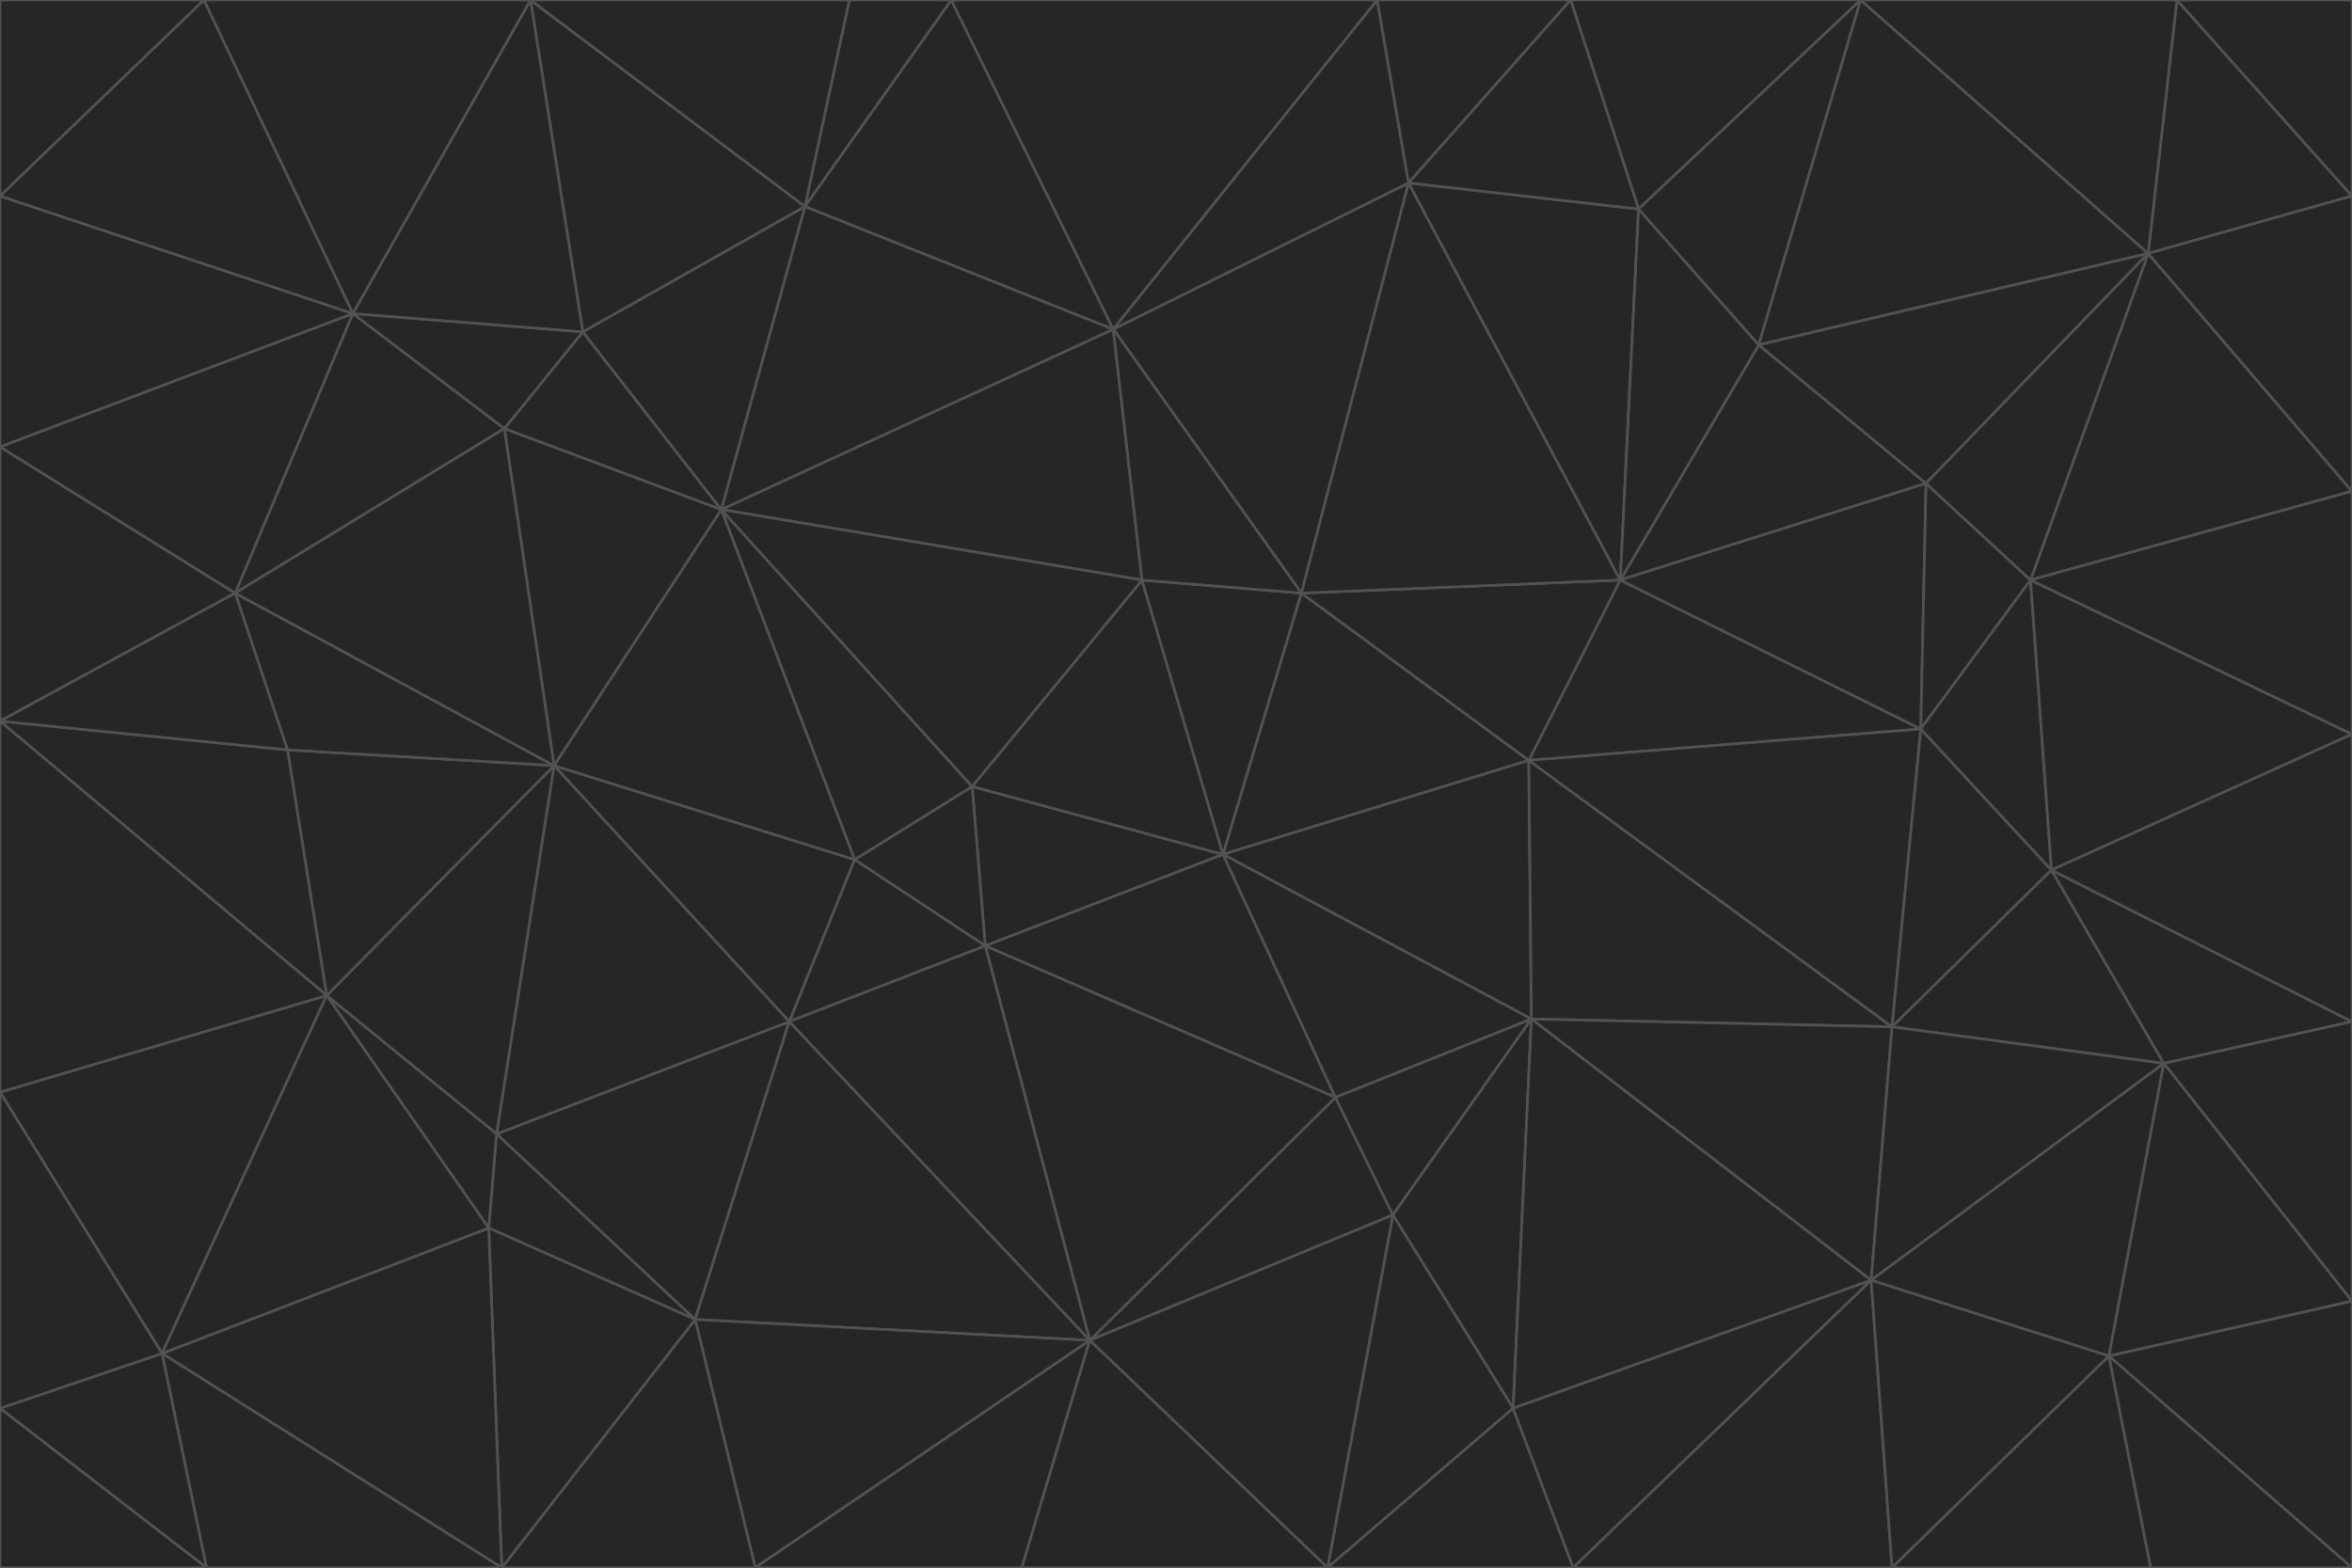 <svg id="visual" viewBox="0 0 900 600" width="900" height="600" xmlns="http://www.w3.org/2000/svg" xmlns:xlink="http://www.w3.org/1999/xlink" version="1.1"><g stroke-width="1" stroke-linejoin="bevel"><path d="M468 327L372 301L377 362Z" fill="#262626" stroke="#525252"></path><path d="M372 301L327 329L377 362Z" fill="#262626" stroke="#525252"></path><path d="M468 327L437 222L372 301Z" fill="#262626" stroke="#525252"></path><path d="M372 301L276 195L327 329Z" fill="#262626" stroke="#525252"></path><path d="M468 327L498 227L437 222Z" fill="#262626" stroke="#525252"></path><path d="M327 329L302 391L377 362Z" fill="#262626" stroke="#525252"></path><path d="M377 362L511 420L468 327Z" fill="#262626" stroke="#525252"></path><path d="M533 465L511 420L417 513Z" fill="#262626" stroke="#525252"></path><path d="M468 327L585 291L498 227Z" fill="#262626" stroke="#525252"></path><path d="M586 390L585 291L468 327Z" fill="#262626" stroke="#525252"></path><path d="M417 513L511 420L377 362Z" fill="#262626" stroke="#525252"></path><path d="M511 420L586 390L468 327Z" fill="#262626" stroke="#525252"></path><path d="M533 465L586 390L511 420Z" fill="#262626" stroke="#525252"></path><path d="M302 391L417 513L377 362Z" fill="#262626" stroke="#525252"></path><path d="M426 126L276 195L437 222Z" fill="#262626" stroke="#525252"></path><path d="M437 222L276 195L372 301Z" fill="#262626" stroke="#525252"></path><path d="M327 329L212 293L302 391Z" fill="#262626" stroke="#525252"></path><path d="M539 70L426 126L498 227Z" fill="#262626" stroke="#525252"></path><path d="M498 227L426 126L437 222Z" fill="#262626" stroke="#525252"></path><path d="M276 195L212 293L327 329Z" fill="#262626" stroke="#525252"></path><path d="M735 279L620 222L585 291Z" fill="#262626" stroke="#525252"></path><path d="M585 291L620 222L498 227Z" fill="#262626" stroke="#525252"></path><path d="M190 434L266 505L302 391Z" fill="#262626" stroke="#525252"></path><path d="M302 391L266 505L417 513Z" fill="#262626" stroke="#525252"></path><path d="M212 293L190 434L302 391Z" fill="#262626" stroke="#525252"></path><path d="M533 465L579 539L586 390Z" fill="#262626" stroke="#525252"></path><path d="M586 390L724 393L585 291Z" fill="#262626" stroke="#525252"></path><path d="M508 600L579 539L533 465Z" fill="#262626" stroke="#525252"></path><path d="M508 600L533 465L417 513Z" fill="#262626" stroke="#525252"></path><path d="M190 434L187 470L266 505Z" fill="#262626" stroke="#525252"></path><path d="M426 126L308 79L276 195Z" fill="#262626" stroke="#525252"></path><path d="M276 195L193 164L212 293Z" fill="#262626" stroke="#525252"></path><path d="M289 600L417 513L266 505Z" fill="#262626" stroke="#525252"></path><path d="M289 600L391 600L417 513Z" fill="#262626" stroke="#525252"></path><path d="M223 127L193 164L276 195Z" fill="#262626" stroke="#525252"></path><path d="M212 293L125 381L190 434Z" fill="#262626" stroke="#525252"></path><path d="M190 434L125 381L187 470Z" fill="#262626" stroke="#525252"></path><path d="M308 79L223 127L276 195Z" fill="#262626" stroke="#525252"></path><path d="M620 222L539 70L498 227Z" fill="#262626" stroke="#525252"></path><path d="M426 126L364 0L308 79Z" fill="#262626" stroke="#525252"></path><path d="M391 600L508 600L417 513Z" fill="#262626" stroke="#525252"></path><path d="M110 287L125 381L212 293Z" fill="#262626" stroke="#525252"></path><path d="M192 600L289 600L266 505Z" fill="#262626" stroke="#525252"></path><path d="M90 227L110 287L212 293Z" fill="#262626" stroke="#525252"></path><path d="M716 490L724 393L586 390Z" fill="#262626" stroke="#525252"></path><path d="M620 222L627 80L539 70Z" fill="#262626" stroke="#525252"></path><path d="M724 393L735 279L585 291Z" fill="#262626" stroke="#525252"></path><path d="M737 185L673 132L620 222Z" fill="#262626" stroke="#525252"></path><path d="M673 132L627 80L620 222Z" fill="#262626" stroke="#525252"></path><path d="M508 600L602 600L579 539Z" fill="#262626" stroke="#525252"></path><path d="M579 539L716 490L586 390Z" fill="#262626" stroke="#525252"></path><path d="M527 0L364 0L426 126Z" fill="#262626" stroke="#525252"></path><path d="M308 79L203 0L223 127Z" fill="#262626" stroke="#525252"></path><path d="M527 0L426 126L539 70Z" fill="#262626" stroke="#525252"></path><path d="M364 0L325 0L308 79Z" fill="#262626" stroke="#525252"></path><path d="M135 120L90 227L193 164Z" fill="#262626" stroke="#525252"></path><path d="M602 600L716 490L579 539Z" fill="#262626" stroke="#525252"></path><path d="M724 393L785 333L735 279Z" fill="#262626" stroke="#525252"></path><path d="M135 120L193 164L223 127Z" fill="#262626" stroke="#525252"></path><path d="M193 164L90 227L212 293Z" fill="#262626" stroke="#525252"></path><path d="M0 418L62 518L125 381Z" fill="#262626" stroke="#525252"></path><path d="M601 0L527 0L539 70Z" fill="#262626" stroke="#525252"></path><path d="M203 0L135 120L223 127Z" fill="#262626" stroke="#525252"></path><path d="M712 0L601 0L627 80Z" fill="#262626" stroke="#525252"></path><path d="M735 279L737 185L620 222Z" fill="#262626" stroke="#525252"></path><path d="M187 470L192 600L266 505Z" fill="#262626" stroke="#525252"></path><path d="M62 518L192 600L187 470Z" fill="#262626" stroke="#525252"></path><path d="M828 407L785 333L724 393Z" fill="#262626" stroke="#525252"></path><path d="M735 279L777 222L737 185Z" fill="#262626" stroke="#525252"></path><path d="M785 333L777 222L735 279Z" fill="#262626" stroke="#525252"></path><path d="M712 0L627 80L673 132Z" fill="#262626" stroke="#525252"></path><path d="M712 0L673 132L822 97Z" fill="#262626" stroke="#525252"></path><path d="M627 80L601 0L539 70Z" fill="#262626" stroke="#525252"></path><path d="M325 0L203 0L308 79Z" fill="#262626" stroke="#525252"></path><path d="M0 276L125 381L110 287Z" fill="#262626" stroke="#525252"></path><path d="M125 381L62 518L187 470Z" fill="#262626" stroke="#525252"></path><path d="M602 600L724 600L716 490Z" fill="#262626" stroke="#525252"></path><path d="M716 490L828 407L724 393Z" fill="#262626" stroke="#525252"></path><path d="M807 519L828 407L716 490Z" fill="#262626" stroke="#525252"></path><path d="M785 333L900 281L777 222Z" fill="#262626" stroke="#525252"></path><path d="M0 171L0 276L90 227Z" fill="#262626" stroke="#525252"></path><path d="M90 227L0 276L110 287Z" fill="#262626" stroke="#525252"></path><path d="M0 171L90 227L135 120Z" fill="#262626" stroke="#525252"></path><path d="M0 276L0 418L125 381Z" fill="#262626" stroke="#525252"></path><path d="M62 518L79 600L192 600Z" fill="#262626" stroke="#525252"></path><path d="M0 539L79 600L62 518Z" fill="#262626" stroke="#525252"></path><path d="M724 600L807 519L716 490Z" fill="#262626" stroke="#525252"></path><path d="M822 97L673 132L737 185Z" fill="#262626" stroke="#525252"></path><path d="M0 75L0 171L135 120Z" fill="#262626" stroke="#525252"></path><path d="M0 418L0 539L62 518Z" fill="#262626" stroke="#525252"></path><path d="M900 188L822 97L777 222Z" fill="#262626" stroke="#525252"></path><path d="M777 222L822 97L737 185Z" fill="#262626" stroke="#525252"></path><path d="M203 0L78 0L135 120Z" fill="#262626" stroke="#525252"></path><path d="M900 391L785 333L828 407Z" fill="#262626" stroke="#525252"></path><path d="M900 391L900 281L785 333Z" fill="#262626" stroke="#525252"></path><path d="M78 0L0 75L135 120Z" fill="#262626" stroke="#525252"></path><path d="M900 498L900 391L828 407Z" fill="#262626" stroke="#525252"></path><path d="M724 600L823 600L807 519Z" fill="#262626" stroke="#525252"></path><path d="M807 519L900 498L828 407Z" fill="#262626" stroke="#525252"></path><path d="M0 539L0 600L79 600Z" fill="#262626" stroke="#525252"></path><path d="M900 281L900 188L777 222Z" fill="#262626" stroke="#525252"></path><path d="M900 600L900 498L807 519Z" fill="#262626" stroke="#525252"></path><path d="M78 0L0 0L0 75Z" fill="#262626" stroke="#525252"></path><path d="M900 75L833 0L822 97Z" fill="#262626" stroke="#525252"></path><path d="M822 97L833 0L712 0Z" fill="#262626" stroke="#525252"></path><path d="M900 188L900 75L822 97Z" fill="#262626" stroke="#525252"></path><path d="M823 600L900 600L807 519Z" fill="#262626" stroke="#525252"></path><path d="M900 75L900 0L833 0Z" fill="#262626" stroke="#525252"></path></g></svg>
